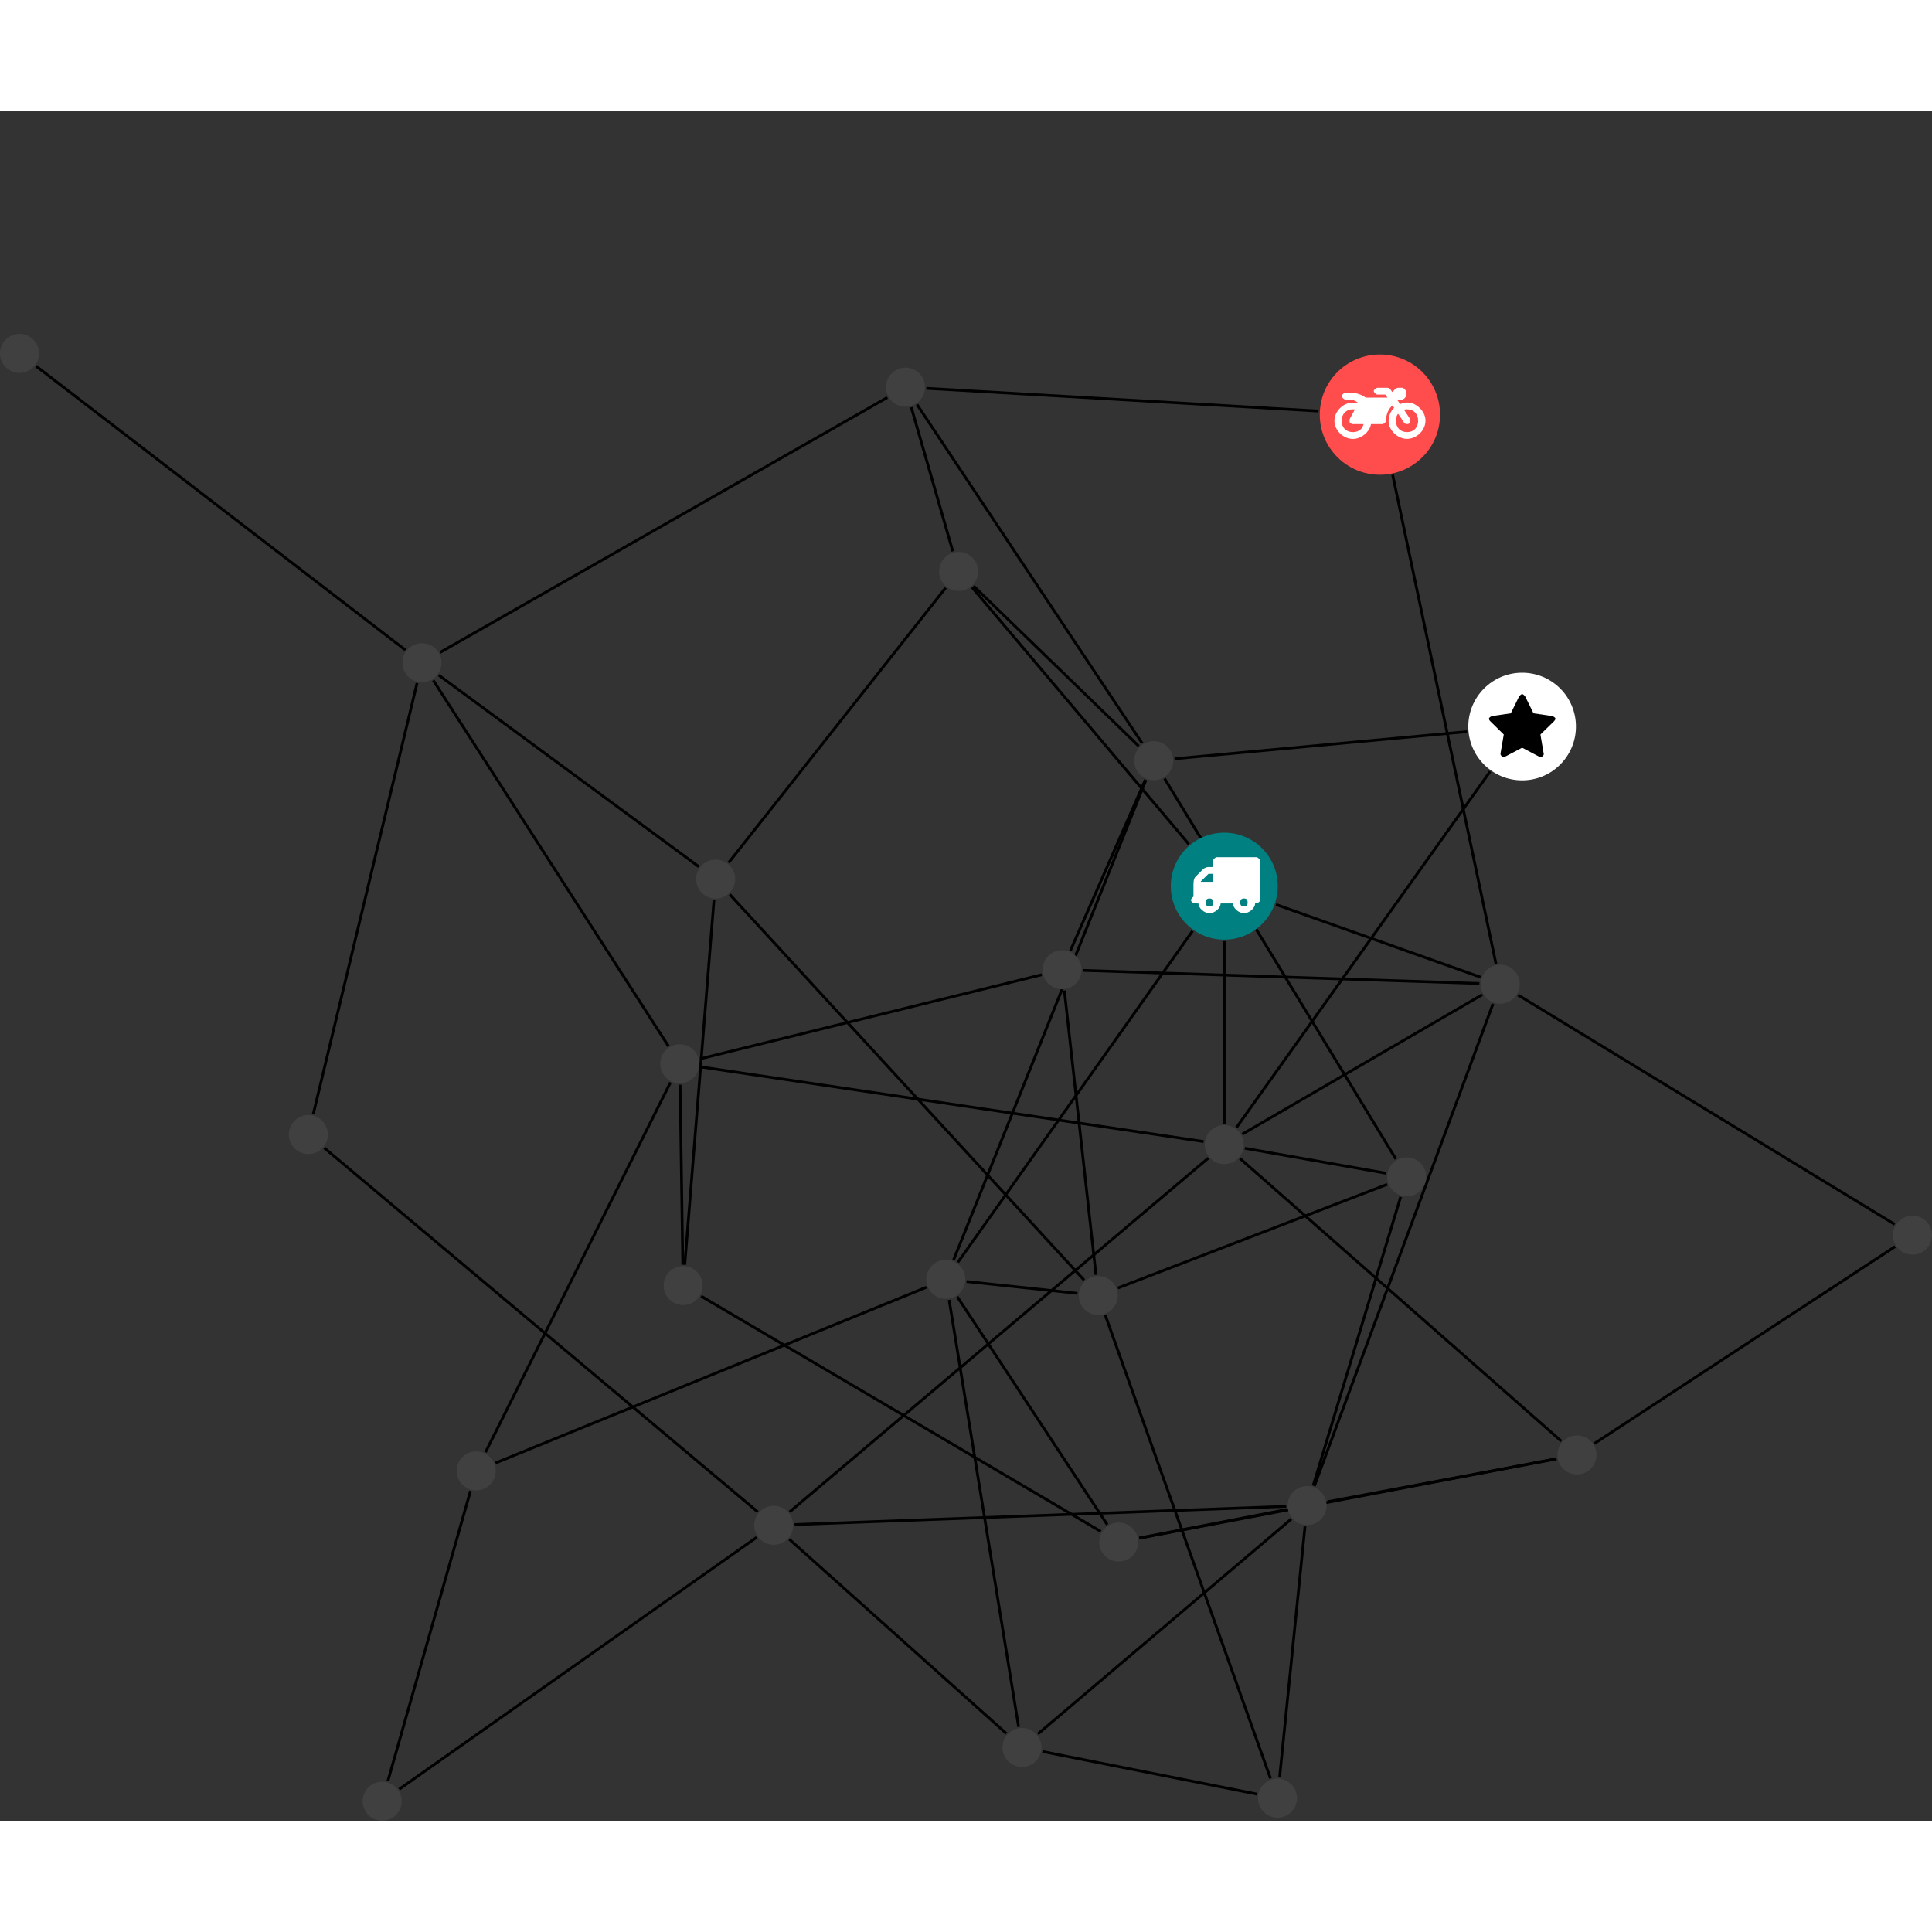 <?xml version="1.0" encoding="UTF-8"?>
<svg xmlns="http://www.w3.org/2000/svg" xmlns:xlink="http://www.w3.org/1999/xlink" width="279.121pt" height="279.121pt" viewBox="0.000 -32.157 279.121 246.964" version="1.1">
<rect x="0.000" y="-32.157" width="279.121" height="246.964" fill="#333333" stroke="none"/>
<defs>
<g>
<symbol overflow="visible" id="glyph0-0">
<path style="stroke:none;" d="M 1.422 -0.75 L 1.422 -7.922 L 3.562 -7.922 L 3.562 -0.891 L 1.422 -0.891 Z M 0.625 0 L 4.531 0 L 4.531 -8.812 L 0.438 -8.812 L 0.438 0 Z M 0.625 0 "/>
</symbol>
<symbol overflow="visible" id="glyph0-1">
<path style="stroke:none;" d="M 3.375 -0.844 C 3.375 -0.453 3.234 -0.266 2.844 -0.266 C 2.469 -0.266 2.297 -0.453 2.297 -0.844 C 2.297 -1.219 2.469 -1.422 2.844 -1.422 C 3.234 -1.422 3.375 -1.219 3.375 -0.844 Z M 1.594 -3.688 L 1.594 -3.859 C 1.594 -3.875 1.578 -3.875 1.594 -3.891 L 2.688 -4.969 C 2.703 -5 2.656 -4.984 2.688 -4.984 L 3.375 -4.984 L 3.375 -3.828 L 1.594 -3.828 Z M 8.359 -0.844 C 8.359 -0.453 8.219 -0.266 7.828 -0.266 C 7.453 -0.266 7.281 -0.453 7.281 -0.844 C 7.281 -1.219 7.453 -1.422 7.828 -1.422 C 8.219 -1.422 8.359 -1.219 8.359 -0.844 Z M 10.141 -6.891 C 10.141 -7.094 9.812 -7.391 9.609 -7.391 L 3.922 -7.391 C 3.719 -7.391 3.375 -7.094 3.375 -6.891 L 3.375 -5.969 L 2.672 -5.969 C 2.469 -5.969 2.078 -5.812 1.938 -5.672 L 0.844 -4.578 C 0.531 -4.266 0.531 -3.734 0.531 -3.328 L 0.531 -1.688 C 0.516 -1.688 0.172 -1.391 0.172 -1.203 C 0.172 -0.781 0.781 -0.703 1.062 -0.703 L 1.25 -0.703 C 1.25 -0.047 2.062 0.703 2.844 0.703 C 3.641 0.703 4.453 -0.047 4.453 -0.703 L 6.234 -0.703 C 6.234 -0.047 7.047 0.703 7.828 0.703 C 8.625 0.703 9.438 -0.047 9.438 -0.703 C 9.547 -0.703 10.141 -0.781 10.141 -1.203 Z M 10.141 -6.891 "/>
</symbol>
<symbol overflow="visible" id="glyph0-2">
<path style="stroke:none;" d="M 12.969 -2.906 C 12.844 -3.984 11.859 -5.016 10.781 -5.219 C 10.234 -5.328 9.703 -5.219 9.328 -5.031 L 8.875 -5.688 L 9.609 -5.688 C 9.812 -5.688 10.141 -5.984 10.141 -6.188 L 10.141 -6.891 C 10.141 -7.094 9.812 -7.391 9.609 -7.391 L 9.047 -7.391 C 8.969 -7.391 8.734 -7.312 8.656 -7.25 L 8.188 -6.766 L 7.891 -7.203 C 7.828 -7.281 7.594 -7.391 7.484 -7.391 L 6.078 -7.391 C 5.906 -7.391 5.547 -7.125 5.516 -6.953 C 5.484 -6.734 5.828 -6.406 6.047 -6.406 L 7.188 -6.406 L 7.484 -5.969 L 4.344 -5.969 C 4.141 -6.125 3.375 -6.672 2.141 -6.672 L 1.422 -6.672 C 1.219 -6.672 0.891 -6.375 0.891 -6.188 C 0.891 -5.984 1.219 -5.688 1.422 -5.688 L 1.781 -5.688 C 2.484 -5.688 2.906 -5.516 3.281 -5.188 L 3.25 -5.141 C 3.078 -5.188 2.797 -5.25 2.5 -5.25 C 1.109 -5.25 -0.172 -4 -0.172 -2.625 C -0.172 -1.25 1.109 0 2.5 0 C 3.75 0 4.953 -1.062 5.109 -2.141 L 6.766 -2.141 C 6.969 -2.141 7.281 -2.438 7.281 -2.625 C 7.281 -3.609 7.688 -4.391 8.219 -4.844 L 8.453 -4.5 C 7.969 -4.062 7.578 -3.203 7.672 -2.359 C 7.781 -1.172 8.969 -0.094 10.141 -0.016 C 11.703 0.094 13.156 -1.344 12.969 -2.906 Z M 2.5 -0.984 C 1.516 -0.984 0.875 -1.641 0.875 -2.625 C 0.875 -3.594 1.516 -4.281 2.5 -4.281 C 2.672 -4.281 2.844 -4.234 2.781 -4.25 L 2.047 -2.891 C 2 -2.781 2 -2.469 2.047 -2.359 C 2.125 -2.25 2.375 -2.141 2.5 -2.141 L 4.031 -2.141 C 3.891 -1.453 3.344 -0.984 2.5 -0.984 Z M 10.328 -0.984 C 9.344 -0.984 8.719 -1.641 8.719 -2.625 C 8.719 -3.109 8.859 -3.469 9.031 -3.641 L 9.906 -2.328 C 9.969 -2.219 10.203 -2.141 10.328 -2.141 C 10.391 -2.141 10.594 -2.188 10.641 -2.234 C 10.812 -2.344 10.844 -2.75 10.734 -2.922 L 9.875 -4.219 C 9.859 -4.219 10.094 -4.281 10.328 -4.281 C 11.297 -4.281 11.922 -3.594 11.922 -2.625 C 11.922 -1.641 11.297 -0.984 10.328 -0.984 Z M 10.328 -0.984 "/>
</symbol>
<symbol overflow="visible" id="glyph0-3">
<path style="stroke:none;" d="M 9.438 -5.078 C 9.438 -5.25 9.078 -5.453 8.938 -5.469 L 6.266 -5.859 L 5.078 -8.266 C 5.031 -8.375 4.75 -8.641 4.625 -8.641 C 4.5 -8.641 4.234 -8.375 4.172 -8.266 L 2.984 -5.859 L 0.312 -5.469 C 0.172 -5.453 -0.172 -5.25 -0.172 -5.078 C -0.172 -4.969 -0.062 -4.781 0.016 -4.719 L 1.969 -2.797 L 1.5 -0.062 C 1.5 -0.016 1.5 0.016 1.5 0.047 C 1.5 0.203 1.75 0.453 1.906 0.453 C 1.984 0.453 2.188 0.406 2.25 0.359 L 4.625 -0.891 L 7 0.359 C 7.062 0.406 7.266 0.453 7.344 0.453 C 7.5 0.453 7.75 0.203 7.75 0.047 C 7.75 0.016 7.75 -0.016 7.734 -0.062 L 7.266 -2.797 L 9.234 -4.719 C 9.297 -4.781 9.438 -4.969 9.438 -5.078 Z M 9.438 -5.078 "/>
</symbol>
</g>
<clipPath id="clip1">
  <path d="M 224 126 L 279.121 126 L 279.121 166 L 224 166 Z M 224 126 "/>
</clipPath>
<clipPath id="clip2">
  <path d="M 213 89 L 279.121 89 L 279.121 135 L 213 135 Z M 213 89 "/>
</clipPath>
<clipPath id="clip3">
  <path d="M 52 168 L 115 168 L 115 214.809 L 52 214.809 Z M 52 168 "/>
</clipPath>
<clipPath id="clip4">
  <path d="M 154 136 L 190 136 L 190 214.809 L 154 214.809 Z M 154 136 "/>
</clipPath>
<clipPath id="clip5">
  <path d="M 50 161 L 74 161 L 74 214.809 L 50 214.809 Z M 50 161 "/>
</clipPath>
<clipPath id="clip6">
  <path d="M 144 199 L 188 199 L 188 214.809 L 144 214.809 Z M 144 199 "/>
</clipPath>
<clipPath id="clip7">
  <path d="M 179 166 L 195 166 L 195 214.809 L 179 214.809 Z M 179 166 "/>
</clipPath>
<clipPath id="clip8">
  <path d="M 273 127 L 279.121 127 L 279.121 134 L 273 134 Z M 273 127 "/>
</clipPath>
<clipPath id="clip9">
  <path d="M 52 209 L 59 209 L 59 214.809 L 52 214.809 Z M 52 209 "/>
</clipPath>
<clipPath id="clip10">
  <path d="M 181 208 L 188 208 L 188 214.809 L 181 214.809 Z M 181 208 "/>
</clipPath>
</defs>
<g id="surface1">
<path style="fill:none;stroke-width:0.399;stroke-linecap:butt;stroke-linejoin:miter;stroke:rgb(0%,0%,0%);stroke-opacity:1;stroke-miterlimit:10;" d="M -0.002 -7.929 L -0.002 -34.323 " transform="matrix(1,0,0,-1,176.873,79.79)"/>
<path style="fill:none;stroke-width:0.399;stroke-linecap:butt;stroke-linejoin:miter;stroke:rgb(0%,0%,0%);stroke-opacity:1;stroke-miterlimit:10;" d="M 7.475 -2.655 L 37.029 -13.151 " transform="matrix(1,0,0,-1,176.873,79.79)"/>
<path style="fill:none;stroke-width:0.399;stroke-linecap:butt;stroke-linejoin:miter;stroke:rgb(0%,0%,0%);stroke-opacity:1;stroke-miterlimit:10;" d="M -4.584 -6.472 L -38.486 -54.343 " transform="matrix(1,0,0,-1,176.873,79.79)"/>
<path style="fill:none;stroke-width:0.399;stroke-linecap:butt;stroke-linejoin:miter;stroke:rgb(0%,0%,0%);stroke-opacity:1;stroke-miterlimit:10;" d="M -5.115 6.06 L -36.435 43.169 " transform="matrix(1,0,0,-1,176.873,79.79)"/>
<path style="fill:none;stroke-width:0.399;stroke-linecap:butt;stroke-linejoin:miter;stroke:rgb(0%,0%,0%);stroke-opacity:1;stroke-miterlimit:10;" d="M -75.678 -26.108 L -2.986 -36.898 " transform="matrix(1,0,0,-1,176.873,79.79)"/>
<path style="fill:none;stroke-width:0.399;stroke-linecap:butt;stroke-linejoin:miter;stroke:rgb(0%,0%,0%);stroke-opacity:1;stroke-miterlimit:10;" d="M -75.732 -24.944 L -26.365 -12.792 " transform="matrix(1,0,0,-1,176.873,79.79)"/>
<path style="fill:none;stroke-width:0.399;stroke-linecap:butt;stroke-linejoin:miter;stroke:rgb(0%,0%,0%);stroke-opacity:1;stroke-miterlimit:10;" d="M -80.295 -23.124 L -114.279 29.739 " transform="matrix(1,0,0,-1,176.873,79.79)"/>
<path style="fill:none;stroke-width:0.399;stroke-linecap:butt;stroke-linejoin:miter;stroke:rgb(0%,0%,0%);stroke-opacity:1;stroke-miterlimit:10;" d="M -78.619 -28.683 L -78.228 -54.69 " transform="matrix(1,0,0,-1,176.873,79.79)"/>
<path style="fill:none;stroke-width:0.399;stroke-linecap:butt;stroke-linejoin:miter;stroke:rgb(0%,0%,0%);stroke-opacity:1;stroke-miterlimit:10;" d="M -80.014 -28.362 L -106.725 -81.776 " transform="matrix(1,0,0,-1,176.873,79.79)"/>
<path style="fill:none;stroke-width:0.399;stroke-linecap:butt;stroke-linejoin:miter;stroke:rgb(0%,0%,0%);stroke-opacity:1;stroke-miterlimit:10;" d="M -131.619 -32.952 L -116.619 29.341 " transform="matrix(1,0,0,-1,176.873,79.79)"/>
<path style="fill:none;stroke-width:0.399;stroke-linecap:butt;stroke-linejoin:miter;stroke:rgb(0%,0%,0%);stroke-opacity:1;stroke-miterlimit:10;" d="M -130.014 -37.827 L -67.4 -90.401 " transform="matrix(1,0,0,-1,176.873,79.79)"/>
<path style="fill:none;stroke-width:0.399;stroke-linecap:butt;stroke-linejoin:miter;stroke:rgb(0%,0%,0%);stroke-opacity:1;stroke-miterlimit:10;" d="M 13.615 68.638 L -43.041 71.919 " transform="matrix(1,0,0,-1,176.873,79.79)"/>
<path style="fill:none;stroke-width:0.399;stroke-linecap:butt;stroke-linejoin:miter;stroke:rgb(0%,0%,0%);stroke-opacity:1;stroke-miterlimit:10;" d="M 24.326 59.427 L 39.252 -11.21 " transform="matrix(1,0,0,-1,176.873,79.79)"/>
<path style="fill:none;stroke-width:0.399;stroke-linecap:butt;stroke-linejoin:miter;stroke:rgb(0%,0%,0%);stroke-opacity:1;stroke-miterlimit:10;" d="M 1.752 -34.886 L 38.404 16.567 " transform="matrix(1,0,0,-1,176.873,79.79)"/>
<path style="fill:none;stroke-width:0.399;stroke-linecap:butt;stroke-linejoin:miter;stroke:rgb(0%,0%,0%);stroke-opacity:1;stroke-miterlimit:10;" d="M 2.264 -39.335 L 48.693 -80.179 " transform="matrix(1,0,0,-1,176.873,79.79)"/>
<path style="fill:none;stroke-width:0.399;stroke-linecap:butt;stroke-linejoin:miter;stroke:rgb(0%,0%,0%);stroke-opacity:1;stroke-miterlimit:10;" d="M -2.307 -39.288 L -62.787 -90.394 " transform="matrix(1,0,0,-1,176.873,79.79)"/>
<path style="fill:none;stroke-width:0.399;stroke-linecap:butt;stroke-linejoin:miter;stroke:rgb(0%,0%,0%);stroke-opacity:1;stroke-miterlimit:10;" d="M 2.971 -37.866 L 23.389 -41.476 " transform="matrix(1,0,0,-1,176.873,79.79)"/>
<path style="fill:none;stroke-width:0.399;stroke-linecap:butt;stroke-linejoin:miter;stroke:rgb(0%,0%,0%);stroke-opacity:1;stroke-miterlimit:10;" d="M 2.607 -35.827 L 37.264 -15.679 " transform="matrix(1,0,0,-1,176.873,79.79)"/>
<path style="fill:none;stroke-width:0.399;stroke-linecap:butt;stroke-linejoin:miter;stroke:rgb(0%,0%,0%);stroke-opacity:1;stroke-miterlimit:10;" d="M -23.1 -15.073 L -18.537 -56.148 " transform="matrix(1,0,0,-1,176.873,79.79)"/>
<path style="fill:none;stroke-width:0.399;stroke-linecap:butt;stroke-linejoin:miter;stroke:rgb(0%,0%,0%);stroke-opacity:1;stroke-miterlimit:10;" d="M -20.42 -12.171 L 36.857 -14.062 " transform="matrix(1,0,0,-1,176.873,79.79)"/>
<path style="fill:none;stroke-width:0.399;stroke-linecap:butt;stroke-linejoin:miter;stroke:rgb(0%,0%,0%);stroke-opacity:1;stroke-miterlimit:10;" d="M -22.225 -9.308 L -11.404 15.364 " transform="matrix(1,0,0,-1,176.873,79.79)"/>
<path style="fill:none;stroke-width:0.399;stroke-linecap:butt;stroke-linejoin:miter;stroke:rgb(0%,0%,0%);stroke-opacity:1;stroke-miterlimit:10;" d="M -113.482 30.485 L -75.908 2.81 " transform="matrix(1,0,0,-1,176.873,79.79)"/>
<path style="fill:none;stroke-width:0.399;stroke-linecap:butt;stroke-linejoin:miter;stroke:rgb(0%,0%,0%);stroke-opacity:1;stroke-miterlimit:10;" d="M -113.291 33.77 L -48.678 70.599 " transform="matrix(1,0,0,-1,176.873,79.79)"/>
<path style="fill:none;stroke-width:0.399;stroke-linecap:butt;stroke-linejoin:miter;stroke:rgb(0%,0%,0%);stroke-opacity:1;stroke-miterlimit:10;" d="M -118.303 34.114 L -171.666 75.134 " transform="matrix(1,0,0,-1,176.873,79.79)"/>
<path style="fill:none;stroke-width:0.399;stroke-linecap:butt;stroke-linejoin:miter;stroke:rgb(0%,0%,0%);stroke-opacity:1;stroke-miterlimit:10;" d="M 35.092 22.325 L -7.189 18.407 " transform="matrix(1,0,0,-1,176.873,79.79)"/>
<g clip-path="url(#clip1)" clip-rule="nonzero">
<path style="fill:none;stroke-width:0.399;stroke-linecap:butt;stroke-linejoin:miter;stroke:rgb(0%,0%,0%);stroke-opacity:1;stroke-miterlimit:10;" d="M 53.482 -80.519 L 96.908 -52.077 " transform="matrix(1,0,0,-1,176.873,79.79)"/>
</g>
<path style="fill:none;stroke-width:0.399;stroke-linecap:butt;stroke-linejoin:miter;stroke:rgb(0%,0%,0%);stroke-opacity:1;stroke-miterlimit:10;" d="M 47.994 -82.733 L -12.283 -94.194 " transform="matrix(1,0,0,-1,176.873,79.79)"/>
<path style="fill:none;stroke-width:0.399;stroke-linecap:butt;stroke-linejoin:miter;stroke:rgb(0%,0%,0%);stroke-opacity:1;stroke-miterlimit:10;" d="M 47.994 -82.73 L 14.936 -88.933 " transform="matrix(1,0,0,-1,176.873,79.79)"/>
<path style="fill:none;stroke-width:0.399;stroke-linecap:butt;stroke-linejoin:miter;stroke:rgb(0%,0%,0%);stroke-opacity:1;stroke-miterlimit:10;" d="M -71.439 -1.202 L -20.244 -56.921 " transform="matrix(1,0,0,-1,176.873,79.79)"/>
<path style="fill:none;stroke-width:0.399;stroke-linecap:butt;stroke-linejoin:miter;stroke:rgb(0%,0%,0%);stroke-opacity:1;stroke-miterlimit:10;" d="M -73.721 -1.987 L -77.943 -54.698 " transform="matrix(1,0,0,-1,176.873,79.79)"/>
<path style="fill:none;stroke-width:0.399;stroke-linecap:butt;stroke-linejoin:miter;stroke:rgb(0%,0%,0%);stroke-opacity:1;stroke-miterlimit:10;" d="M -71.611 3.388 L -40.252 43.106 " transform="matrix(1,0,0,-1,176.873,79.79)"/>
<g clip-path="url(#clip2)" clip-rule="nonzero">
<path style="fill:none;stroke-width:0.399;stroke-linecap:butt;stroke-linejoin:miter;stroke:rgb(0%,0%,0%);stroke-opacity:1;stroke-miterlimit:10;" d="M 96.854 -48.855 L 42.451 -15.73 " transform="matrix(1,0,0,-1,176.873,79.79)"/>
</g>
<g clip-path="url(#clip3)" clip-rule="nonzero">
<path style="fill:none;stroke-width:0.399;stroke-linecap:butt;stroke-linejoin:miter;stroke:rgb(0%,0%,0%);stroke-opacity:1;stroke-miterlimit:10;" d="M -67.557 -94.077 L -119.197 -130.464 " transform="matrix(1,0,0,-1,176.873,79.79)"/>
</g>
<path style="fill:none;stroke-width:0.399;stroke-linecap:butt;stroke-linejoin:miter;stroke:rgb(0%,0%,0%);stroke-opacity:1;stroke-miterlimit:10;" d="M -62.842 -94.355 L -31.478 -122.425 " transform="matrix(1,0,0,-1,176.873,79.79)"/>
<path style="fill:none;stroke-width:0.399;stroke-linecap:butt;stroke-linejoin:miter;stroke:rgb(0%,0%,0%);stroke-opacity:1;stroke-miterlimit:10;" d="M -62.076 -92.23 L 8.955 -89.601 " transform="matrix(1,0,0,-1,176.873,79.79)"/>
<path style="fill:none;stroke-width:0.399;stroke-linecap:butt;stroke-linejoin:miter;stroke:rgb(0%,0%,0%);stroke-opacity:1;stroke-miterlimit:10;" d="M -17.85 -93.226 L -75.58 -59.237 " transform="matrix(1,0,0,-1,176.873,79.79)"/>
<path style="fill:none;stroke-width:0.399;stroke-linecap:butt;stroke-linejoin:miter;stroke:rgb(0%,0%,0%);stroke-opacity:1;stroke-miterlimit:10;" d="M -16.908 -92.237 L -38.572 -59.323 " transform="matrix(1,0,0,-1,176.873,79.79)"/>
<path style="fill:none;stroke-width:0.399;stroke-linecap:butt;stroke-linejoin:miter;stroke:rgb(0%,0%,0%);stroke-opacity:1;stroke-miterlimit:10;" d="M -12.287 -94.183 L 9.01 -90.062 " transform="matrix(1,0,0,-1,176.873,79.79)"/>
<path style="fill:none;stroke-width:0.399;stroke-linecap:butt;stroke-linejoin:miter;stroke:rgb(0%,0%,0%);stroke-opacity:1;stroke-miterlimit:10;" d="M -15.389 -58.062 L 23.545 -43.081 " transform="matrix(1,0,0,-1,176.873,79.79)"/>
<g clip-path="url(#clip4)" clip-rule="nonzero">
<path style="fill:none;stroke-width:0.399;stroke-linecap:butt;stroke-linejoin:miter;stroke:rgb(0%,0%,0%);stroke-opacity:1;stroke-miterlimit:10;" d="M -17.189 -61.987 L 6.678 -128.913 " transform="matrix(1,0,0,-1,176.873,79.79)"/>
</g>
<path style="fill:none;stroke-width:0.399;stroke-linecap:butt;stroke-linejoin:miter;stroke:rgb(0%,0%,0%);stroke-opacity:1;stroke-miterlimit:10;" d="M -21.205 -58.827 L -37.228 -57.124 " transform="matrix(1,0,0,-1,176.873,79.79)"/>
<path style="fill:none;stroke-width:0.399;stroke-linecap:butt;stroke-linejoin:miter;stroke:rgb(0%,0%,0%);stroke-opacity:1;stroke-miterlimit:10;" d="M -44.385 69.579 L -11.861 20.642 " transform="matrix(1,0,0,-1,176.873,79.79)"/>
<path style="fill:none;stroke-width:0.399;stroke-linecap:butt;stroke-linejoin:miter;stroke:rgb(0%,0%,0%);stroke-opacity:1;stroke-miterlimit:10;" d="M -45.221 69.192 L -39.217 48.376 " transform="matrix(1,0,0,-1,176.873,79.79)"/>
<g clip-path="url(#clip5)" clip-rule="nonzero">
<path style="fill:none;stroke-width:0.399;stroke-linecap:butt;stroke-linejoin:miter;stroke:rgb(0%,0%,0%);stroke-opacity:1;stroke-miterlimit:10;" d="M -120.838 -129.3 L -108.904 -87.378 " transform="matrix(1,0,0,-1,176.873,79.79)"/>
</g>
<path style="fill:none;stroke-width:0.399;stroke-linecap:butt;stroke-linejoin:miter;stroke:rgb(0%,0%,0%);stroke-opacity:1;stroke-miterlimit:10;" d="M 24.795 -39.421 L -8.627 15.552 " transform="matrix(1,0,0,-1,176.873,79.79)"/>
<path style="fill:none;stroke-width:0.399;stroke-linecap:butt;stroke-linejoin:miter;stroke:rgb(0%,0%,0%);stroke-opacity:1;stroke-miterlimit:10;" d="M 25.486 -44.886 L 12.846 -86.601 " transform="matrix(1,0,0,-1,176.873,79.79)"/>
<g clip-path="url(#clip6)" clip-rule="nonzero">
<path style="fill:none;stroke-width:0.399;stroke-linecap:butt;stroke-linejoin:miter;stroke:rgb(0%,0%,0%);stroke-opacity:1;stroke-miterlimit:10;" d="M 4.729 -131.171 L -26.271 -125.022 " transform="matrix(1,0,0,-1,176.873,79.79)"/>
</g>
<g clip-path="url(#clip7)" clip-rule="nonzero">
<path style="fill:none;stroke-width:0.399;stroke-linecap:butt;stroke-linejoin:miter;stroke:rgb(0%,0%,0%);stroke-opacity:1;stroke-miterlimit:10;" d="M 7.994 -128.753 L 11.666 -92.491 " transform="matrix(1,0,0,-1,176.873,79.79)"/>
</g>
<path style="fill:none;stroke-width:0.399;stroke-linecap:butt;stroke-linejoin:miter;stroke:rgb(0%,0%,0%);stroke-opacity:1;stroke-miterlimit:10;" d="M -29.713 -121.456 L -39.748 -59.784 " transform="matrix(1,0,0,-1,176.873,79.79)"/>
<path style="fill:none;stroke-width:0.399;stroke-linecap:butt;stroke-linejoin:miter;stroke:rgb(0%,0%,0%);stroke-opacity:1;stroke-miterlimit:10;" d="M -26.928 -122.483 L 9.67 -91.44 " transform="matrix(1,0,0,-1,176.873,79.79)"/>
<path style="fill:none;stroke-width:0.399;stroke-linecap:butt;stroke-linejoin:miter;stroke:rgb(0%,0%,0%);stroke-opacity:1;stroke-miterlimit:10;" d="M 38.826 -16.991 L 13.022 -86.659 " transform="matrix(1,0,0,-1,176.873,79.79)"/>
<path style="fill:none;stroke-width:0.399;stroke-linecap:butt;stroke-linejoin:miter;stroke:rgb(0%,0%,0%);stroke-opacity:1;stroke-miterlimit:10;" d="M -105.283 -83.335 L -43.025 -57.944 " transform="matrix(1,0,0,-1,176.873,79.79)"/>
<path style="fill:none;stroke-width:0.399;stroke-linecap:butt;stroke-linejoin:miter;stroke:rgb(0%,0%,0%);stroke-opacity:1;stroke-miterlimit:10;" d="M -39.107 -54.003 L -11.314 15.329 " transform="matrix(1,0,0,-1,176.873,79.79)"/>
<path style="fill:none;stroke-width:0.399;stroke-linecap:butt;stroke-linejoin:miter;stroke:rgb(0%,0%,0%);stroke-opacity:1;stroke-miterlimit:10;" d="M -12.357 20.231 L -36.217 43.372 " transform="matrix(1,0,0,-1,176.873,79.79)"/>
<path style=" stroke:none;fill-rule:nonzero;fill:rgb(0%,50%,50%);fill-opacity:1;" d="M 184.602 79.789 C 184.602 75.523 181.141 72.062 176.871 72.062 C 172.605 72.062 169.145 75.523 169.145 79.789 C 169.145 84.059 172.605 87.52 176.871 87.52 C 181.141 87.52 184.602 84.059 184.602 79.789 Z M 184.602 79.789 "/>
<g style="fill:rgb(100%,100%,100%);fill-opacity:1;">
  <use xlink:href="#glyph0-1" x="171.892" y="82.993"/>
</g>
<path style=" stroke:none;fill-rule:nonzero;fill:rgb(25%,25%,25%);fill-opacity:1;" d="M 101.027 105.453 C 101.027 103.898 99.766 102.637 98.211 102.637 C 96.652 102.637 95.391 103.898 95.391 105.453 C 95.391 107.012 96.652 108.273 98.211 108.273 C 99.766 108.273 101.027 107.012 101.027 105.453 Z M 101.027 105.453 "/>
<path style=" stroke:none;fill-rule:nonzero;fill:rgb(25%,25%,25%);fill-opacity:1;" d="M 47.367 115.676 C 47.367 114.117 46.105 112.855 44.551 112.855 C 42.992 112.855 41.73 114.117 41.73 115.676 C 41.73 117.23 42.992 118.492 44.551 118.492 C 46.105 118.492 47.367 117.23 47.367 115.676 Z M 47.367 115.676 "/>
<path style=" stroke:none;fill-rule:nonzero;fill:rgb(100%,29.999%,29.999%);fill-opacity:1;" d="M 208.047 11.668 C 208.047 6.871 204.156 2.98 199.359 2.98 C 194.562 2.98 190.672 6.871 190.672 11.668 C 190.672 16.465 194.562 20.355 199.359 20.355 C 204.156 20.355 208.047 16.465 208.047 11.668 Z M 208.047 11.668 "/>
<g style="fill:rgb(100%,100%,100%);fill-opacity:1;">
  <use xlink:href="#glyph0-2" x="192.959" y="15.178"/>
</g>
<path style=" stroke:none;fill-rule:nonzero;fill:rgb(25%,25%,25%);fill-opacity:1;" d="M 179.691 117.133 C 179.691 115.574 178.43 114.312 176.871 114.312 C 175.316 114.312 174.055 115.574 174.055 117.133 C 174.055 118.688 175.316 119.949 176.871 119.949 C 178.43 119.949 179.691 118.688 179.691 117.133 Z M 179.691 117.133 "/>
<path style=" stroke:none;fill-rule:nonzero;fill:rgb(25%,25%,25%);fill-opacity:1;" d="M 156.258 91.863 C 156.258 90.305 154.996 89.043 153.438 89.043 C 151.883 89.043 150.621 90.305 150.621 91.863 C 150.621 93.418 151.883 94.68 153.438 94.68 C 154.996 94.68 156.258 93.418 156.258 91.863 Z M 156.258 91.863 "/>
<path style=" stroke:none;fill-rule:nonzero;fill:rgb(25%,25%,25%);fill-opacity:1;" d="M 63.781 47.516 C 63.781 45.957 62.52 44.695 60.965 44.695 C 59.406 44.695 58.145 45.957 58.145 47.516 C 58.145 49.07 59.406 50.332 60.965 50.332 C 62.52 50.332 63.781 49.07 63.781 47.516 Z M 63.781 47.516 "/>
<path style=" stroke:none;fill-rule:nonzero;fill:rgb(100%,100%,100%);fill-opacity:1;" d="M 227.68 56.727 C 227.68 52.434 224.199 48.953 219.906 48.953 C 215.613 48.953 212.129 52.434 212.129 56.727 C 212.129 61.023 215.613 64.504 219.906 64.504 C 224.199 64.504 227.68 61.023 227.68 56.727 Z M 227.68 56.727 "/>
<g style="fill:rgb(0%,0%,0%);fill-opacity:1;">
  <use xlink:href="#glyph0-3" x="215.283" y="60.678"/>
</g>
<path style=" stroke:none;fill-rule:nonzero;fill:rgb(25%,25%,25%);fill-opacity:1;" d="M 230.648 161.961 C 230.648 160.406 229.387 159.145 227.832 159.145 C 226.273 159.145 225.012 160.406 225.012 161.961 C 225.012 163.516 226.273 164.777 227.832 164.777 C 229.387 164.777 230.648 163.516 230.648 161.961 Z M 230.648 161.961 "/>
<path style=" stroke:none;fill-rule:nonzero;fill:rgb(25%,25%,25%);fill-opacity:1;" d="M 106.215 78.77 C 106.215 77.215 104.953 75.953 103.395 75.953 C 101.84 75.953 100.578 77.215 100.578 78.77 C 100.578 80.328 101.84 81.59 103.395 81.59 C 104.953 81.59 106.215 80.328 106.215 78.77 Z M 106.215 78.77 "/>
<g clip-path="url(#clip8)" clip-rule="nonzero">
<path style=" stroke:none;fill-rule:nonzero;fill:rgb(25%,25%,25%);fill-opacity:1;" d="M 279.121 130.215 C 279.121 128.656 277.859 127.395 276.305 127.395 C 274.746 127.395 273.484 128.656 273.484 130.215 C 273.484 131.77 274.746 133.031 276.305 133.031 C 277.859 133.031 279.121 131.77 279.121 130.215 Z M 279.121 130.215 "/>
</g>
<path style=" stroke:none;fill-rule:nonzero;fill:rgb(25%,25%,25%);fill-opacity:1;" d="M 114.602 172.129 C 114.602 170.574 113.34 169.312 111.785 169.312 C 110.227 169.312 108.965 170.574 108.965 172.129 C 108.965 173.684 110.227 174.945 111.785 174.945 C 113.34 174.945 114.602 173.684 114.602 172.129 Z M 114.602 172.129 "/>
<path style=" stroke:none;fill-rule:nonzero;fill:rgb(25%,25%,25%);fill-opacity:1;" d="M 164.441 174.547 C 164.441 172.988 163.18 171.727 161.625 171.727 C 160.066 171.727 158.805 172.988 158.805 174.547 C 158.805 176.102 160.066 177.363 161.625 177.363 C 163.18 177.363 164.441 176.102 164.441 174.547 Z M 164.441 174.547 "/>
<path style=" stroke:none;fill-rule:nonzero;fill:rgb(25%,25%,25%);fill-opacity:1;" d="M 161.488 138.934 C 161.488 137.379 160.227 136.117 158.672 136.117 C 157.113 136.117 155.852 137.379 155.852 138.934 C 155.852 140.492 157.113 141.754 158.672 141.754 C 160.227 141.754 161.488 140.492 161.488 138.934 Z M 161.488 138.934 "/>
<path style=" stroke:none;fill-rule:nonzero;fill:rgb(25%,25%,25%);fill-opacity:1;" d="M 101.512 137.496 C 101.512 135.941 100.25 134.68 98.691 134.68 C 97.137 134.68 95.875 135.941 95.875 137.496 C 95.875 139.051 97.137 140.312 98.691 140.312 C 100.25 140.312 101.512 139.051 101.512 137.496 Z M 101.512 137.496 "/>
<path style=" stroke:none;fill-rule:nonzero;fill:rgb(25%,25%,25%);fill-opacity:1;" d="M 133.637 7.695 C 133.637 6.141 132.375 4.879 130.816 4.879 C 129.262 4.879 128 6.141 128 7.695 C 128 9.254 129.262 10.516 130.816 10.516 C 132.375 10.516 133.637 9.254 133.637 7.695 Z M 133.637 7.695 "/>
<g clip-path="url(#clip9)" clip-rule="nonzero">
<path style=" stroke:none;fill-rule:nonzero;fill:rgb(25%,25%,25%);fill-opacity:1;" d="M 58.031 211.988 C 58.031 210.434 56.77 209.172 55.211 209.172 C 53.656 209.172 52.395 210.434 52.395 211.988 C 52.395 213.547 53.656 214.809 55.211 214.809 C 56.77 214.809 58.031 213.547 58.031 211.988 Z M 58.031 211.988 "/>
</g>
<path style=" stroke:none;fill-rule:nonzero;fill:rgb(25%,25%,25%);fill-opacity:1;" d="M 206.051 121.789 C 206.051 120.234 204.789 118.973 203.234 118.973 C 201.676 118.973 200.414 120.234 200.414 121.789 C 200.414 123.344 201.676 124.605 203.234 124.605 C 204.789 124.605 206.051 123.344 206.051 121.789 Z M 206.051 121.789 "/>
<g clip-path="url(#clip10)" clip-rule="nonzero">
<path style=" stroke:none;fill-rule:nonzero;fill:rgb(25%,25%,25%);fill-opacity:1;" d="M 187.383 211.547 C 187.383 209.988 186.121 208.727 184.562 208.727 C 183.008 208.727 181.746 209.988 181.746 211.547 C 181.746 213.102 183.008 214.363 184.562 214.363 C 186.121 214.363 187.383 213.102 187.383 211.547 Z M 187.383 211.547 "/>
</g>
<path style=" stroke:none;fill-rule:nonzero;fill:rgb(25%,25%,25%);fill-opacity:1;" d="M 150.461 204.227 C 150.461 202.668 149.199 201.406 147.645 201.406 C 146.086 201.406 144.824 202.668 144.824 204.227 C 144.824 205.781 146.086 207.043 147.645 207.043 C 149.199 207.043 150.461 205.781 150.461 204.227 Z M 150.461 204.227 "/>
<path style=" stroke:none;fill-rule:nonzero;fill:rgb(25%,25%,25%);fill-opacity:1;" d="M 219.566 93.949 C 219.566 92.395 218.305 91.133 216.746 91.133 C 215.191 91.133 213.93 92.395 213.93 93.949 C 213.93 95.508 215.191 96.77 216.746 96.77 C 218.305 96.77 219.566 95.508 219.566 93.949 Z M 219.566 93.949 "/>
<path style=" stroke:none;fill-rule:nonzero;fill:rgb(25%,25%,25%);fill-opacity:1;" d="M 71.617 164.266 C 71.617 162.707 70.355 161.445 68.797 161.445 C 67.242 161.445 65.98 162.707 65.98 164.266 C 65.98 165.82 67.242 167.082 68.797 167.082 C 70.355 167.082 71.617 165.82 71.617 164.266 Z M 71.617 164.266 "/>
<path style=" stroke:none;fill-rule:nonzero;fill:rgb(25%,25%,25%);fill-opacity:1;" d="M 5.637 2.816 C 5.637 1.262 4.375 0 2.816 0 C 1.262 0 0 1.262 0 2.816 C 0 4.375 1.262 5.637 2.816 5.637 C 4.375 5.637 5.637 4.375 5.637 2.816 Z M 5.637 2.816 "/>
<path style=" stroke:none;fill-rule:nonzero;fill:rgb(25%,25%,25%);fill-opacity:1;" d="M 139.461 136.594 C 139.461 135.039 138.199 133.777 136.645 133.777 C 135.086 133.777 133.824 135.039 133.824 136.594 C 133.824 138.148 135.086 139.41 136.645 139.41 C 138.199 139.41 139.461 138.148 139.461 136.594 Z M 139.461 136.594 "/>
<path style=" stroke:none;fill-rule:nonzero;fill:rgb(25%,25%,25%);fill-opacity:1;" d="M 169.5 61.66 C 169.5 60.105 168.238 58.844 166.68 58.844 C 165.125 58.844 163.863 60.105 163.863 61.66 C 163.863 63.219 165.125 64.48 166.68 64.48 C 168.238 64.48 169.5 63.219 169.5 61.66 Z M 169.5 61.66 "/>
<path style=" stroke:none;fill-rule:nonzero;fill:rgb(25%,25%,25%);fill-opacity:1;" d="M 191.66 169.277 C 191.66 167.719 190.398 166.457 188.844 166.457 C 187.289 166.457 186.027 167.719 186.027 169.277 C 186.027 170.832 187.289 172.094 188.844 172.094 C 190.398 172.094 191.66 170.832 191.66 169.277 Z M 191.66 169.277 "/>
<path style=" stroke:none;fill-rule:nonzero;fill:rgb(25%,25%,25%);fill-opacity:1;" d="M 141.309 34.316 C 141.309 32.758 140.047 31.496 138.492 31.496 C 136.934 31.496 135.672 32.758 135.672 34.316 C 135.672 35.871 136.934 37.133 138.492 37.133 C 140.047 37.133 141.309 35.871 141.309 34.316 Z M 141.309 34.316 "/>
</g>
</svg>
